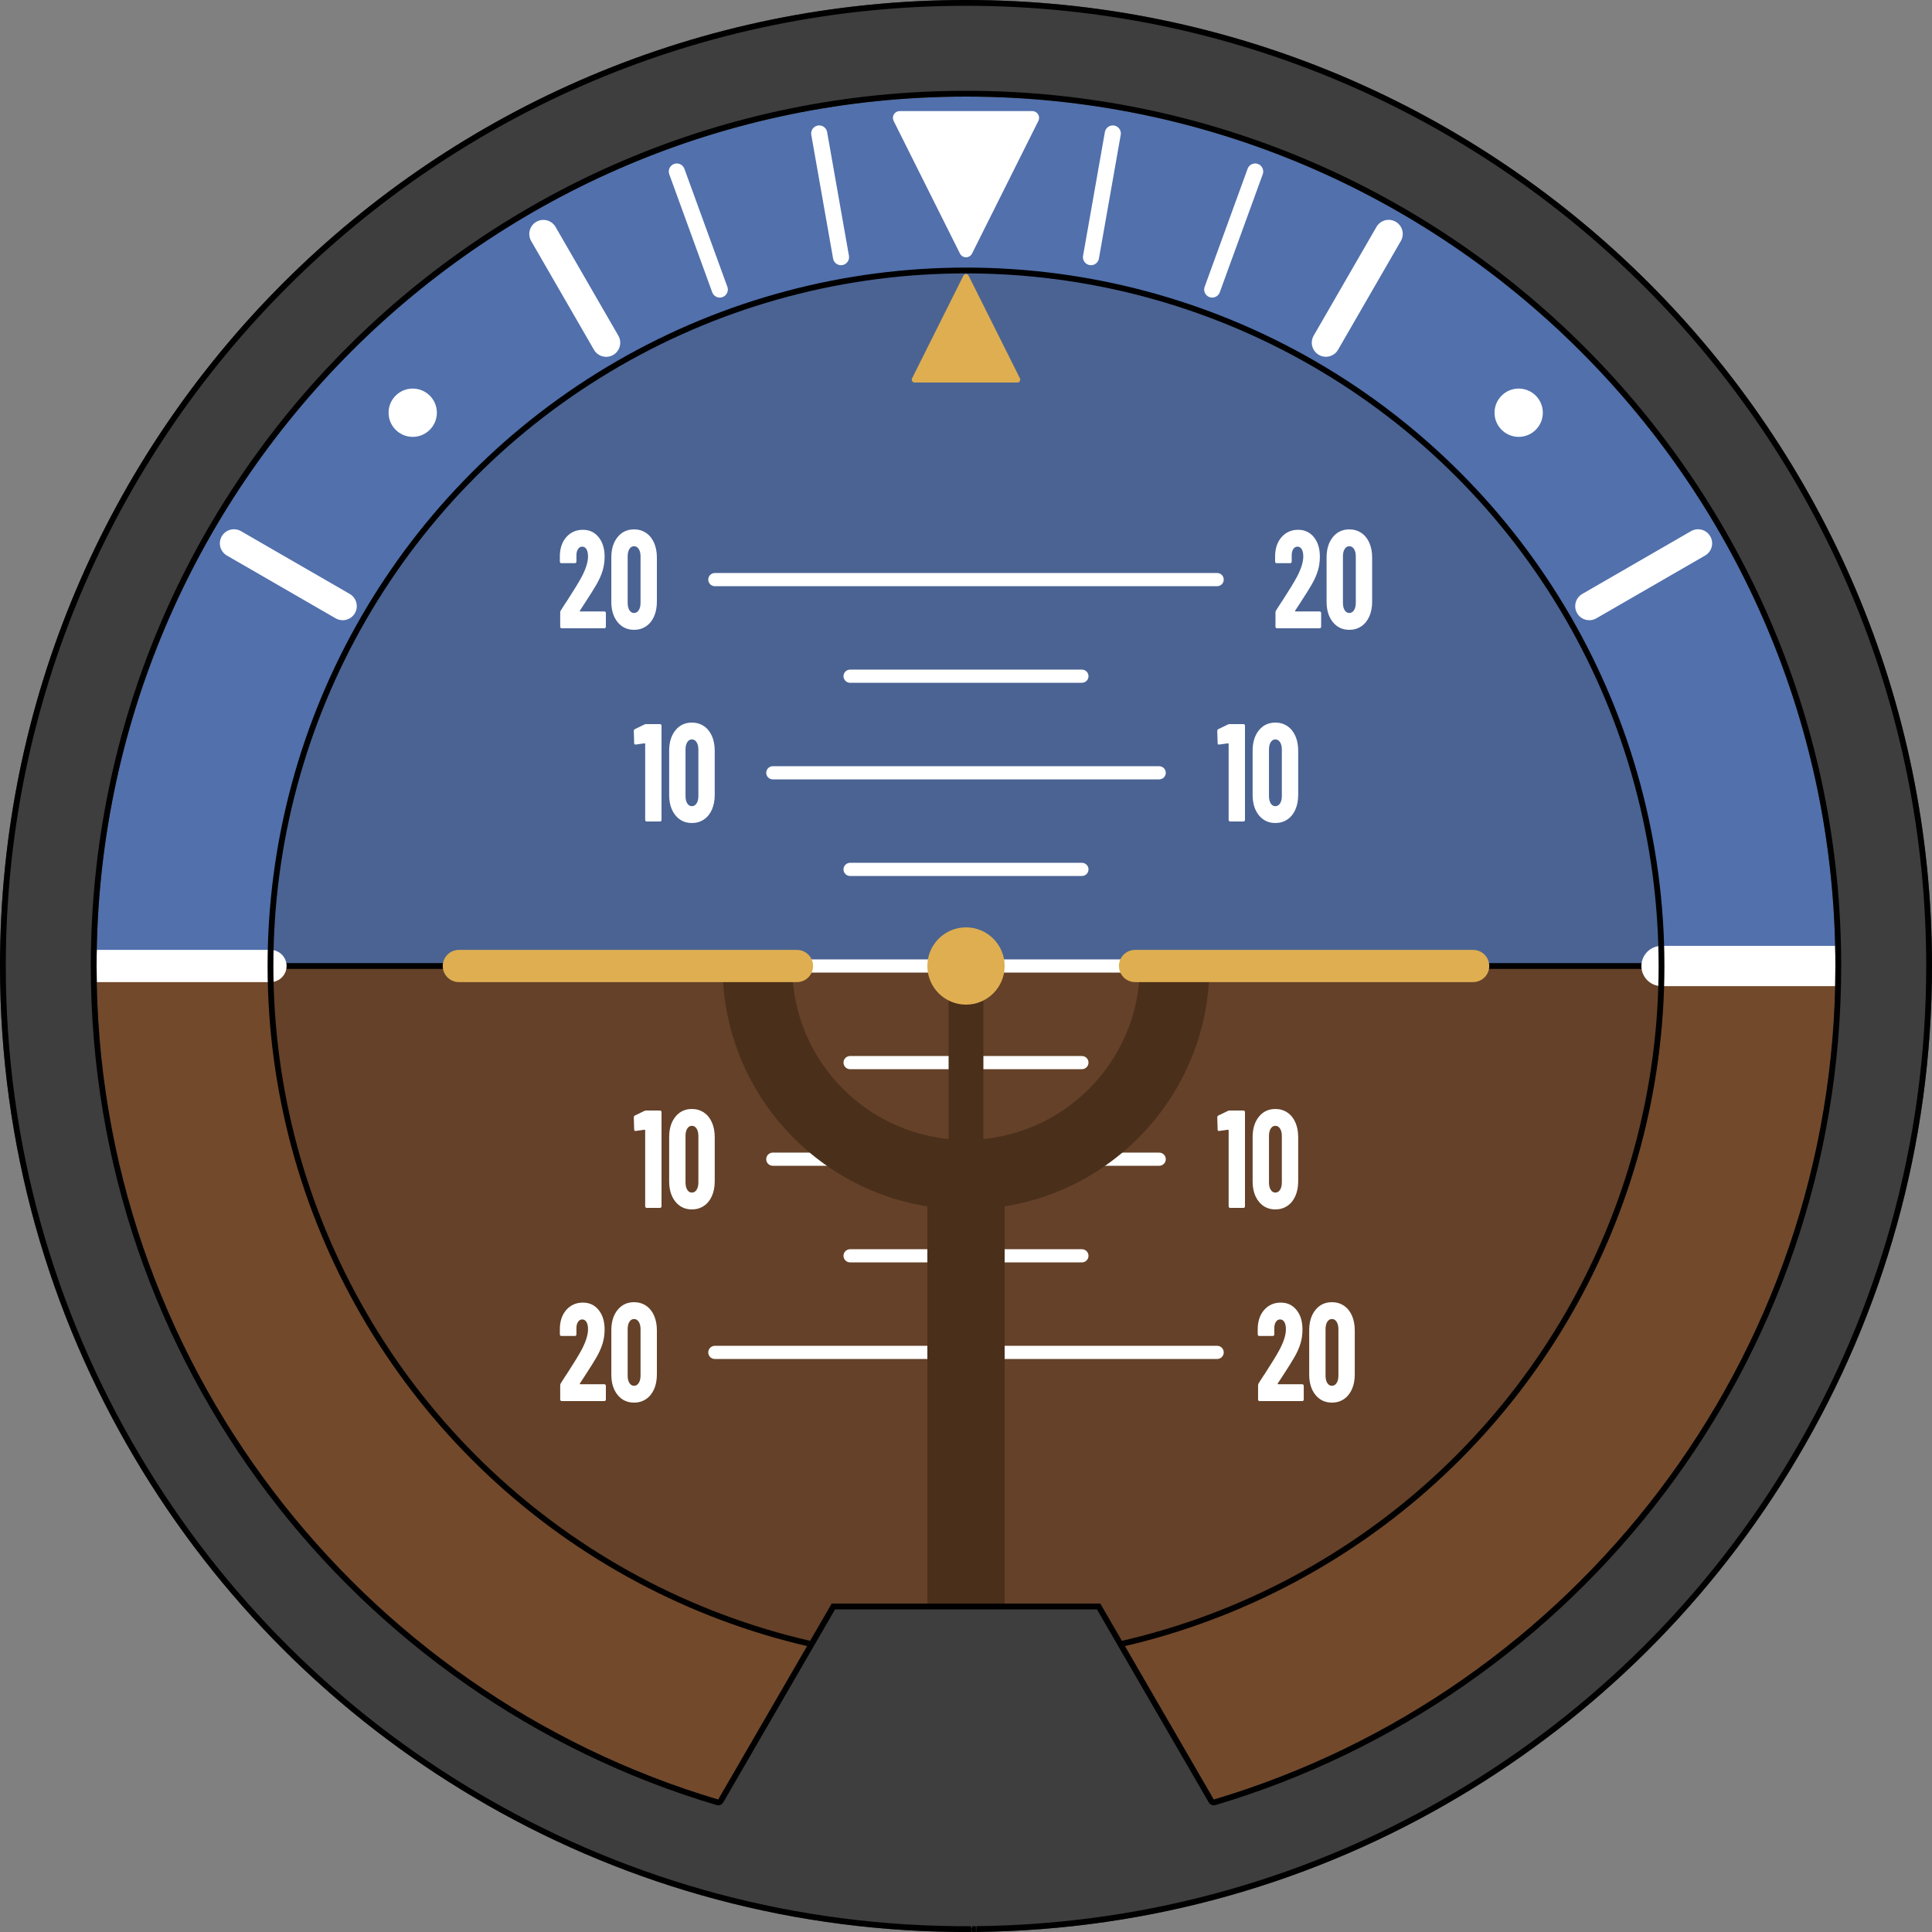 <?xml version="1.0" encoding="UTF-8" standalone="no"?>
<!DOCTYPE svg PUBLIC "-//W3C//DTD SVG 1.1//EN" "http://www.w3.org/Graphics/SVG/1.1/DTD/svg11.dtd">
<svg width="100%" height="100%" viewBox="0 0 1000 1000" version="1.1" xmlns="http://www.w3.org/2000/svg" xmlns:xlink="http://www.w3.org/1999/xlink" xml:space="preserve" xmlns:serif="http://www.serif.com/" style="fill-rule:evenodd;clip-rule:evenodd;stroke-linecap:round;stroke-linejoin:round;stroke-miterlimit:10;">
    <rect x="0" y="0" width="1000" height="1000" fill="#808080" stroke="none"/>
    <g id="Roll-gizmo" serif:id="Roll gizmo">
        <path id="Ground-background" serif:id="Ground background" d="M140,500C140,698.823 301.178,860 500,860C698.823,860 860,698.823 860,500L500,500L140,500Z" style="fill:#73492b;"/>
        <path id="Sky-background" serif:id="Sky background" d="M860,500C860,301.178 698.823,140 500,140C301.177,140 140,301.178 140,500L500,500L860,500Z" style="fill:#5170ac;"/>
        <g id="Pitch-gizmo" serif:id="Pitch gizmo">
            <path d="M140,500C140,698.823 301.178,860 500,860C698.823,860 860,698.823 860,500L500,500L140,500Z" style="fill:#644128;"/>
            <path d="M860,500C860,301.178 698.823,140 500,140C301.177,140 140,301.178 140,500L500,500L860,500Z" style="fill:#4a6393;"/>
            <path d="M140,500L860,500" style="fill:none;stroke:#000;stroke-width:3px;"/>
            <g id="Pitch-guides" serif:id="Pitch guides">
                <g id="_-20" serif:id="-20">
                    <path d="M661.38,716.056C661.3,716.152 661.28,716.248 661.32,716.344C661.36,716.44 661.44,716.488 661.56,716.488L674.1,716.488C674.3,716.488 674.47,716.572 674.61,716.74C674.75,716.908 674.82,717.112 674.82,717.352L674.82,724.336C674.82,724.576 674.75,724.78 674.61,724.948C674.47,725.116 674.3,725.2 674.1,725.2L651.9,725.2C651.7,725.2 651.53,725.116 651.39,724.948C651.25,724.78 651.18,724.576 651.18,724.336L651.18,717.064C651.18,716.632 651.28,716.272 651.48,715.984C653.08,713.44 654.2,711.712 654.84,710.8C658.36,705.376 660.86,701.272 662.34,698.488C664.5,694.36 665.58,690.88 665.58,688.048C665.58,686.416 665.31,685.156 664.77,684.268C664.23,683.38 663.5,682.936 662.58,682.936C661.66,682.936 660.92,683.38 660.36,684.268C659.8,685.156 659.54,686.296 659.58,687.688L659.58,690.64C659.58,690.88 659.51,691.084 659.37,691.252C659.23,691.42 659.06,691.504 658.86,691.504L651.72,691.504C651.52,691.504 651.35,691.42 651.21,691.252C651.07,691.084 651,690.88 651,690.64L651,687.256C651.16,683.32 652.34,680.164 654.54,677.788C656.74,675.412 659.54,674.224 662.94,674.224C666.3,674.224 669.01,675.496 671.07,678.04C673.13,680.584 674.16,683.944 674.16,688.12C674.16,690.616 673.83,692.992 673.17,695.248C672.51,697.504 671.44,699.928 669.96,702.52C668.84,704.488 666.92,707.56 664.2,711.736L661.38,716.056Z" style="fill:#fff;fill-rule:nonzero;"/>
                    <path d="M689.4,725.992C685.88,725.992 683.04,724.66 680.88,721.996C678.72,719.332 677.64,715.816 677.64,711.448L677.64,688.552C677.64,684.184 678.72,680.668 680.88,678.004C683.04,675.34 685.88,674.008 689.4,674.008C691.72,674.008 693.78,674.608 695.58,675.808C697.38,677.008 698.77,678.712 699.75,680.92C700.73,683.128 701.22,685.672 701.22,688.552L701.22,711.448C701.22,714.328 700.73,716.872 699.75,719.08C698.77,721.288 697.38,722.992 695.58,724.192C693.78,725.392 691.72,725.992 689.4,725.992ZM689.4,717.28C690.4,717.28 691.21,716.8 691.83,715.84C692.45,714.88 692.76,713.608 692.76,712.024L692.76,687.976C692.76,686.392 692.45,685.12 691.83,684.16C691.21,683.2 690.4,682.72 689.4,682.72C688.4,682.72 687.6,683.2 687,684.16C686.4,685.12 686.1,686.392 686.1,687.976L686.1,712.024C686.1,713.608 686.4,714.88 687,715.84C687.6,716.8 688.4,717.28 689.4,717.28Z" style="fill:#fff;fill-rule:nonzero;"/>
                    <path d="M370,700L630,700" style="fill:none;stroke:#fff;stroke-width:6.81px;"/>
                    <path d="M300.16,716.056C300.08,716.152 300.06,716.248 300.1,716.344C300.14,716.44 300.22,716.488 300.34,716.488L312.88,716.488C313.08,716.488 313.25,716.572 313.39,716.74C313.53,716.908 313.6,717.112 313.6,717.352L313.6,724.336C313.6,724.576 313.53,724.78 313.39,724.948C313.25,725.116 313.08,725.2 312.88,725.2L290.68,725.2C290.48,725.2 290.31,725.116 290.17,724.948C290.03,724.78 289.96,724.576 289.96,724.336L289.96,717.064C289.96,716.632 290.06,716.272 290.26,715.984C291.86,713.44 292.98,711.712 293.62,710.8C297.14,705.376 299.64,701.272 301.12,698.488C303.28,694.36 304.36,690.88 304.36,688.048C304.36,686.416 304.09,685.156 303.55,684.268C303.01,683.38 302.28,682.936 301.36,682.936C300.44,682.936 299.7,683.38 299.14,684.268C298.58,685.156 298.32,686.296 298.36,687.688L298.36,690.64C298.36,690.88 298.29,691.084 298.15,691.252C298.01,691.42 297.84,691.504 297.64,691.504L290.5,691.504C290.3,691.504 290.13,691.42 289.99,691.252C289.85,691.084 289.78,690.88 289.78,690.64L289.78,687.256C289.94,683.32 291.12,680.164 293.32,677.788C295.52,675.412 298.32,674.224 301.72,674.224C305.08,674.224 307.79,675.496 309.85,678.04C311.91,680.584 312.94,683.944 312.94,688.12C312.94,690.616 312.61,692.992 311.95,695.248C311.29,697.504 310.22,699.928 308.74,702.52C307.62,704.488 305.7,707.56 302.98,711.736L300.16,716.056Z" style="fill:#fff;fill-rule:nonzero;"/>
                    <path d="M328.18,725.992C324.66,725.992 321.82,724.66 319.66,721.996C317.5,719.332 316.42,715.816 316.42,711.448L316.42,688.552C316.42,684.184 317.5,680.668 319.66,678.004C321.82,675.34 324.66,674.008 328.18,674.008C330.5,674.008 332.56,674.608 334.36,675.808C336.16,677.008 337.55,678.712 338.53,680.92C339.51,683.128 340,685.672 340,688.552L340,711.448C340,714.328 339.51,716.872 338.53,719.08C337.55,721.288 336.16,722.992 334.36,724.192C332.56,725.392 330.5,725.992 328.18,725.992ZM328.18,717.28C329.18,717.28 329.99,716.8 330.61,715.84C331.23,714.88 331.54,713.608 331.54,712.024L331.54,687.976C331.54,686.392 331.23,685.12 330.61,684.16C329.99,683.2 329.18,682.72 328.18,682.72C327.18,682.72 326.38,683.2 325.78,684.16C325.18,685.12 324.88,686.392 324.88,687.976L324.88,712.024C324.88,713.608 325.18,714.88 325.78,715.84C326.38,716.8 327.18,717.28 328.18,717.28Z" style="fill:#fff;fill-rule:nonzero;"/>
                </g>
                <path id="_-15" serif:id="-15" d="M440,650L560,650" style="fill:none;stroke:#fff;stroke-width:6.81px;"/>
                <g id="_-10" serif:id="-10">
                    <path d="M635.52,575.016C635.84,574.872 636.14,574.8 636.42,574.8L643.68,574.8C643.88,574.8 644.05,574.884 644.19,575.052C644.33,575.22 644.4,575.424 644.4,575.664L644.4,624.336C644.4,624.576 644.33,624.78 644.19,624.948C644.05,625.116 643.88,625.2 643.68,625.2L636.66,625.2C636.46,625.2 636.29,625.116 636.15,624.948C636.01,624.78 635.94,624.576 635.94,624.336L635.94,585.024C635.94,584.832 635.84,584.736 635.64,584.736L631.02,585.384L630.9,585.384C630.46,585.384 630.24,585.12 630.24,584.592L630.06,578.4C630.06,577.92 630.24,577.584 630.6,577.392L635.52,575.016Z" style="fill:#fff;fill-rule:nonzero;"/>
                    <path d="M660.12,625.992C656.6,625.992 653.76,624.66 651.6,621.996C649.44,619.332 648.36,615.816 648.36,611.448L648.36,588.552C648.36,584.184 649.44,580.668 651.6,578.004C653.76,575.34 656.6,574.008 660.12,574.008C662.44,574.008 664.5,574.608 666.3,575.808C668.1,577.008 669.49,578.712 670.47,580.92C671.45,583.128 671.94,585.672 671.94,588.552L671.94,611.448C671.94,614.328 671.45,616.872 670.47,619.08C669.49,621.288 668.1,622.992 666.3,624.192C664.5,625.392 662.44,625.992 660.12,625.992ZM660.12,617.28C661.12,617.28 661.93,616.8 662.55,615.84C663.17,614.88 663.48,613.608 663.48,612.024L663.48,587.976C663.48,586.392 663.17,585.12 662.55,584.16C661.93,583.2 661.12,582.72 660.12,582.72C659.12,582.72 658.32,583.2 657.72,584.16C657.12,585.12 656.82,586.392 656.82,587.976L656.82,612.024C656.82,613.608 657.12,614.88 657.72,615.84C658.32,616.8 659.12,617.28 660.12,617.28Z" style="fill:#fff;fill-rule:nonzero;"/>
                    <path d="M400,600L600,600" style="fill:none;stroke:#fff;stroke-width:6.81px;"/>
                    <path d="M333.52,575.016C333.84,574.872 334.14,574.8 334.42,574.8L341.68,574.8C341.88,574.8 342.05,574.884 342.19,575.052C342.33,575.22 342.4,575.424 342.4,575.664L342.4,624.336C342.4,624.576 342.33,624.78 342.19,624.948C342.05,625.116 341.88,625.2 341.68,625.2L334.66,625.2C334.46,625.2 334.29,625.116 334.15,624.948C334.01,624.78 333.94,624.576 333.94,624.336L333.94,585.024C333.94,584.832 333.84,584.736 333.64,584.736L329.02,585.384L328.9,585.384C328.46,585.384 328.24,585.12 328.24,584.592L328.06,578.4C328.06,577.92 328.24,577.584 328.6,577.392L333.52,575.016Z" style="fill:#fff;fill-rule:nonzero;"/>
                    <path d="M358.12,625.992C354.6,625.992 351.76,624.66 349.6,621.996C347.44,619.332 346.36,615.816 346.36,611.448L346.36,588.552C346.36,584.184 347.44,580.668 349.6,578.004C351.76,575.34 354.6,574.008 358.12,574.008C360.44,574.008 362.5,574.608 364.3,575.808C366.1,577.008 367.49,578.712 368.47,580.92C369.45,583.128 369.94,585.672 369.94,588.552L369.94,611.448C369.94,614.328 369.45,616.872 368.47,619.08C367.49,621.288 366.1,622.992 364.3,624.192C362.5,625.392 360.44,625.992 358.12,625.992ZM358.12,617.28C359.12,617.28 359.93,616.8 360.55,615.84C361.17,614.88 361.48,613.608 361.48,612.024L361.48,587.976C361.48,586.392 361.17,585.12 360.55,584.16C359.93,583.2 359.12,582.72 358.12,582.72C357.12,582.72 356.32,583.2 355.72,584.16C355.12,585.12 354.82,586.392 354.82,587.976L354.82,612.024C354.82,613.608 355.12,614.88 355.72,615.84C356.32,616.8 357.12,617.28 358.12,617.28Z" style="fill:#fff;fill-rule:nonzero;"/>
                </g>
                <path id="_-5" serif:id="-5" d="M440,550L560,550" style="fill:none;stroke:#fff;stroke-width:6.81px;"/>
                <path id="_0" serif:id="0" d="M275,500L725,500" style="fill:none;stroke:#fff;stroke-width:6.81px;"/>
                <path id="_-51" serif:id="+5" d="M440,450L560,450" style="fill:none;stroke:#fff;stroke-width:6.81px;"/>
                <g id="_-101" serif:id="+10">
                    <path d="M635.52,375.016C635.84,374.872 636.14,374.8 636.42,374.8L643.68,374.8C643.88,374.8 644.05,374.884 644.19,375.052C644.33,375.22 644.4,375.424 644.4,375.664L644.4,424.336C644.4,424.576 644.33,424.78 644.19,424.948C644.05,425.116 643.88,425.2 643.68,425.2L636.66,425.2C636.46,425.2 636.29,425.116 636.15,424.948C636.01,424.78 635.94,424.576 635.94,424.336L635.94,385.024C635.94,384.832 635.84,384.736 635.64,384.736L631.02,385.384L630.9,385.384C630.46,385.384 630.24,385.12 630.24,384.592L630.06,378.4C630.06,377.92 630.24,377.584 630.6,377.392L635.52,375.016Z" style="fill:#fff;fill-rule:nonzero;"/>
                    <path d="M660.12,425.992C656.6,425.992 653.76,424.66 651.6,421.996C649.44,419.332 648.36,415.816 648.36,411.448L648.36,388.552C648.36,384.184 649.44,380.668 651.6,378.004C653.76,375.34 656.6,374.008 660.12,374.008C662.44,374.008 664.5,374.608 666.3,375.808C668.1,377.008 669.49,378.712 670.47,380.92C671.45,383.128 671.94,385.672 671.94,388.552L671.94,411.448C671.94,414.328 671.45,416.872 670.47,419.08C669.49,421.288 668.1,422.992 666.3,424.192C664.5,425.392 662.44,425.992 660.12,425.992ZM660.12,417.28C661.12,417.28 661.93,416.8 662.55,415.84C663.17,414.88 663.48,413.608 663.48,412.024L663.48,387.976C663.48,386.392 663.17,385.12 662.55,384.16C661.93,383.2 661.12,382.72 660.12,382.72C659.12,382.72 658.32,383.2 657.72,384.16C657.12,385.12 656.82,386.392 656.82,387.976L656.82,412.024C656.82,413.608 657.12,414.88 657.72,415.84C658.32,416.8 659.12,417.28 660.12,417.28Z" style="fill:#fff;fill-rule:nonzero;"/>
                    <path d="M400,400L600,400" style="fill:none;stroke:#fff;stroke-width:6.81px;"/>
                    <path d="M333.52,375.016C333.84,374.872 334.14,374.8 334.42,374.8L341.68,374.8C341.88,374.8 342.05,374.884 342.19,375.052C342.33,375.22 342.4,375.424 342.4,375.664L342.4,424.336C342.4,424.576 342.33,424.78 342.19,424.948C342.05,425.116 341.88,425.2 341.68,425.2L334.66,425.2C334.46,425.2 334.29,425.116 334.15,424.948C334.01,424.78 333.94,424.576 333.94,424.336L333.94,385.024C333.94,384.832 333.84,384.736 333.64,384.736L329.02,385.384L328.9,385.384C328.46,385.384 328.24,385.12 328.24,384.592L328.06,378.4C328.06,377.92 328.24,377.584 328.6,377.392L333.52,375.016Z" style="fill:#fff;fill-rule:nonzero;"/>
                    <path d="M358.12,425.992C354.6,425.992 351.76,424.66 349.6,421.996C347.44,419.332 346.36,415.816 346.36,411.448L346.36,388.552C346.36,384.184 347.44,380.668 349.6,378.004C351.76,375.34 354.6,374.008 358.12,374.008C360.44,374.008 362.5,374.608 364.3,375.808C366.1,377.008 367.49,378.712 368.47,380.92C369.45,383.128 369.94,385.672 369.94,388.552L369.94,411.448C369.94,414.328 369.45,416.872 368.47,419.08C367.49,421.288 366.1,422.992 364.3,424.192C362.5,425.392 360.44,425.992 358.12,425.992ZM358.12,417.28C359.12,417.28 359.93,416.8 360.55,415.84C361.17,414.88 361.48,413.608 361.48,412.024L361.48,387.976C361.48,386.392 361.17,385.12 360.55,384.16C359.93,383.2 359.12,382.72 358.12,382.72C357.12,382.72 356.32,383.2 355.72,384.16C355.12,385.12 354.82,386.392 354.82,387.976L354.82,412.024C354.82,413.608 355.12,414.88 355.72,415.84C356.32,416.8 357.12,417.28 358.12,417.28Z" style="fill:#fff;fill-rule:nonzero;"/>
                </g>
                <path id="_-151" serif:id="+15" d="M440,350L560,350" style="fill:none;stroke:#fff;stroke-width:6.81px;"/>
                <g id="_-201" serif:id="+20">
                    <path d="M670.38,316.056C670.3,316.152 670.28,316.248 670.32,316.344C670.36,316.44 670.44,316.488 670.56,316.488L683.1,316.488C683.3,316.488 683.47,316.572 683.61,316.74C683.75,316.908 683.82,317.112 683.82,317.352L683.82,324.336C683.82,324.576 683.75,324.78 683.61,324.948C683.47,325.116 683.3,325.2 683.1,325.2L660.9,325.2C660.7,325.2 660.53,325.116 660.39,324.948C660.25,324.78 660.18,324.576 660.18,324.336L660.18,317.064C660.18,316.632 660.28,316.272 660.48,315.984C662.08,313.44 663.2,311.712 663.84,310.8C667.36,305.376 669.86,301.272 671.34,298.488C673.5,294.36 674.58,290.88 674.58,288.048C674.58,286.416 674.31,285.156 673.77,284.268C673.23,283.38 672.5,282.936 671.58,282.936C670.66,282.936 669.92,283.38 669.36,284.268C668.8,285.156 668.54,286.296 668.58,287.688L668.58,290.64C668.58,290.88 668.51,291.084 668.37,291.252C668.23,291.42 668.06,291.504 667.86,291.504L660.72,291.504C660.52,291.504 660.35,291.42 660.21,291.252C660.07,291.084 660,290.88 660,290.64L660,287.256C660.16,283.32 661.34,280.164 663.54,277.788C665.74,275.412 668.54,274.224 671.94,274.224C675.3,274.224 678.01,275.496 680.07,278.04C682.13,280.584 683.16,283.944 683.16,288.12C683.16,290.616 682.83,292.992 682.17,295.248C681.51,297.504 680.44,299.928 678.96,302.52C677.84,304.488 675.92,307.56 673.2,311.736L670.38,316.056Z" style="fill:#fff;fill-rule:nonzero;"/>
                    <path d="M698.4,325.992C694.88,325.992 692.04,324.66 689.88,321.996C687.72,319.332 686.64,315.816 686.64,311.448L686.64,288.552C686.64,284.184 687.72,280.668 689.88,278.004C692.04,275.34 694.88,274.008 698.4,274.008C700.72,274.008 702.78,274.608 704.58,275.808C706.38,277.008 707.77,278.712 708.75,280.92C709.73,283.128 710.22,285.672 710.22,288.552L710.22,311.448C710.22,314.328 709.73,316.872 708.75,319.08C707.77,321.288 706.38,322.992 704.58,324.192C702.78,325.392 700.72,325.992 698.4,325.992ZM698.4,317.28C699.4,317.28 700.21,316.8 700.83,315.84C701.45,314.88 701.76,313.608 701.76,312.024L701.76,287.976C701.76,286.392 701.45,285.12 700.83,284.16C700.21,283.2 699.4,282.72 698.4,282.72C697.4,282.72 696.6,283.2 696,284.16C695.4,285.12 695.1,286.392 695.1,287.976L695.1,312.024C695.1,313.608 695.4,314.88 696,315.84C696.6,316.8 697.4,317.28 698.4,317.28Z" style="fill:#fff;fill-rule:nonzero;"/>
                    <path d="M370,300L630,300" style="fill:none;stroke:#fff;stroke-width:6.81px;"/>
                    <path d="M300.16,316.056C300.08,316.152 300.06,316.248 300.1,316.344C300.14,316.44 300.22,316.488 300.34,316.488L312.88,316.488C313.08,316.488 313.25,316.572 313.39,316.74C313.53,316.908 313.6,317.112 313.6,317.352L313.6,324.336C313.6,324.576 313.53,324.78 313.39,324.948C313.25,325.116 313.08,325.2 312.88,325.2L290.68,325.2C290.48,325.2 290.31,325.116 290.17,324.948C290.03,324.78 289.96,324.576 289.96,324.336L289.96,317.064C289.96,316.632 290.06,316.272 290.26,315.984C291.86,313.44 292.98,311.712 293.62,310.8C297.14,305.376 299.64,301.272 301.12,298.488C303.28,294.36 304.36,290.88 304.36,288.048C304.36,286.416 304.09,285.156 303.55,284.268C303.01,283.38 302.28,282.936 301.36,282.936C300.44,282.936 299.7,283.38 299.14,284.268C298.58,285.156 298.32,286.296 298.36,287.688L298.36,290.64C298.36,290.88 298.29,291.084 298.15,291.252C298.01,291.42 297.84,291.504 297.64,291.504L290.5,291.504C290.3,291.504 290.13,291.42 289.99,291.252C289.85,291.084 289.78,290.88 289.78,290.64L289.78,287.256C289.94,283.32 291.12,280.164 293.32,277.788C295.52,275.412 298.32,274.224 301.72,274.224C305.08,274.224 307.79,275.496 309.85,278.04C311.91,280.584 312.94,283.944 312.94,288.12C312.94,290.616 312.61,292.992 311.95,295.248C311.29,297.504 310.22,299.928 308.74,302.52C307.62,304.488 305.7,307.56 302.98,311.736L300.16,316.056Z" style="fill:#fff;fill-rule:nonzero;"/>
                    <path d="M328.18,325.992C324.66,325.992 321.82,324.66 319.66,321.996C317.5,319.332 316.42,315.816 316.42,311.448L316.42,288.552C316.42,284.184 317.5,280.668 319.66,278.004C321.82,275.34 324.66,274.008 328.18,274.008C330.5,274.008 332.56,274.608 334.36,275.808C336.16,277.008 337.55,278.712 338.53,280.92C339.51,283.128 340,285.672 340,288.552L340,311.448C340,314.328 339.51,316.872 338.53,319.08C337.55,321.288 336.16,322.992 334.36,324.192C332.56,325.392 330.5,325.992 328.18,325.992ZM328.18,317.28C329.18,317.28 329.99,316.8 330.61,315.84C331.23,314.88 331.54,313.608 331.54,312.024L331.54,287.976C331.54,286.392 331.23,285.12 330.61,284.16C329.99,283.2 329.18,282.72 328.18,282.72C327.18,282.72 326.38,283.2 325.78,284.16C325.18,285.12 324.88,286.392 324.88,287.976L324.88,312.024C324.88,313.608 325.18,314.88 325.78,315.84C326.38,316.8 327.18,317.28 328.18,317.28Z" style="fill:#fff;fill-rule:nonzero;"/>
                </g>
            </g>
        </g>
        <path id="Ground-arc" serif:id="Ground arc" d="M50,500C50,748.528 251.472,950 500,950C748.528,950 950,748.528 950,500L860,500C860,698.823 698.823,860 500,860C301.178,860 140,698.823 140,500L50,500Z" style="fill:#73492b;"/>
        <path id="Sky-arc" serif:id="Sky arc" d="M950,500C950,251.472 748.528,50 500,50C251.472,50 50,251.472 50,500L140,500C140,301.177 301.178,140 500,140C698.823,140 860,301.177 860,500L950,500Z" style="fill:#5170ac;"/>
        <g id="Roll-guides" serif:id="Roll guides">
            <path d="M860,500L950,500" style="fill:none;stroke:#fff;stroke-width:20.83px;stroke-linecap:butt;"/>
            <path d="M822.62,313.735L878.912,281.235" style="fill:none;stroke:#fff;stroke-width:14.58px;"/>
            <circle cx="786.067" cy="213.622" r="12.5" style="fill:#fff;"/>
            <path d="M686.27,177.371L718.77,121.079" style="fill:none;stroke:#fff;stroke-width:14.58px;"/>
            <path d="M627.44,149.861L649.672,88.781" style="fill:none;stroke:#fff;stroke-width:8.33px;"/>
            <path d="M564.695,133.098L575.982,69.085" style="fill:none;stroke:#fff;stroke-width:8.33px;"/>
            <path d="M503.13,131.239C502.538,132.425 501.326,133.174 500,133.174C498.674,133.174 497.462,132.425 496.87,131.239C489.192,115.883 469.543,76.586 462.533,62.565C461.99,61.48 462.048,60.192 462.686,59.16C463.324,58.128 464.45,57.5 465.663,57.5L534.337,57.5C535.55,57.5 536.676,58.128 537.314,59.16C537.952,60.192 538.01,61.48 537.467,62.565C530.457,76.586 510.808,115.883 503.13,131.239Z" style="fill:#fff;"/>
            <path d="M435.305,133.098L424.018,69.085" style="fill:none;stroke:#fff;stroke-width:8.33px;"/>
            <path d="M372.56,149.861L350.328,88.781" style="fill:none;stroke:#fff;stroke-width:8.33px;"/>
            <path d="M313.747,177.401L281.247,121.109" style="fill:none;stroke:#fff;stroke-width:14.58px;"/>
            <circle cx="213.622" cy="213.622" r="12.5" style="fill:#fff;"/>
            <path d="M177.38,313.735L121.088,281.235" style="fill:none;stroke:#fff;stroke-width:14.58px;"/>
            <path d="M50,500L140,500" style="fill:none;stroke:#fff;stroke-width:16.67px;stroke-linecap:butt;"/>
        </g>
    </g>
    <g id="Pitch-and-yaw-Index" serif:id="Pitch and yaw Index">
        <path d="M520,610L480,610L480,857.5C480,858.881 481.119,860 482.5,860C489.682,860 510.318,860 517.5,860C518.881,860 520,858.881 520,857.5C520,831.416 520,610 520,610Z" style="fill:#4a2f1b;"/>
        <path d="M374,500C374,569.588 430.412,626 500,626C569.588,626 626,569.588 626,500L590.017,500C590.017,549.715 549.715,590.017 500,590.017C450.285,590.017 409.983,549.715 409.983,500L374,500Z" style="fill:#4a2f1b;"/>
        <rect x="491" y="500" width="18" height="126" style="fill:#4a2f1b;"/>
        <path d="M587.5,500L762.5,500" style="fill:none;stroke:#deae51;stroke-width:16.67px;"/>
        <path d="M237.5,500L412.5,500" style="fill:none;stroke:#deae51;stroke-width:16.67px;"/>
        <circle cx="500" cy="500" r="20" style="fill:#deae51;"/>
    </g>
    <path id="Roll-index" serif:id="Roll index" d="M498.658,142.683C498.912,142.175 499.432,141.854 500,141.854C500.568,141.854 501.088,142.175 501.342,142.683C506.284,152.568 523.422,186.843 527.915,195.829C528.147,196.294 528.122,196.846 527.849,197.289C527.576,197.731 527.093,198 526.573,198C517.127,198 482.873,198 473.427,198C472.907,198 472.424,197.731 472.151,197.289C471.878,196.846 471.853,196.294 472.085,195.829C476.578,186.843 493.716,152.568 498.658,142.683Z" style="fill:#deae51;"/>
    <circle cx="500" cy="500" r="360" style="fill:none;stroke:#000;stroke-width:3px;"/>
    <path d="M500,1000C499.536,1000 499.071,999.999 498.584,999.998L498.384,999.997L498.194,999.997L497.907,999.996L496.871,999.99L496.769,999.99L496.391,999.987L495.816,999.983L495.563,999.98L495.155,999.977L494.812,999.973L494.771,999.973L494.572,999.97C403.641,998.996 318.501,973.702 245.338,930.287C174.043,888.096 113.172,828.17 69.613,754.493C25.399,679.944 0,592.915 0,500C0,224.042 224.042,0 500,0C775.958,0 1000,224.042 1000,500C1000,592.915 974.601,679.944 930.387,754.493C886.825,828.175 825.955,888.099 754.662,930.287C681.503,973.707 596.361,999.001 505.428,999.97L505.229,999.973L505.188,999.973L504.845,999.977L504.437,999.98L504.184,999.983L503.609,999.987L503.231,999.99L503.129,999.99L502.093,999.996L501.806,999.997L501.616,999.997L501.416,999.998L501.047,999.999L500,1000ZM628.245,931.431C814.212,876.159 950,703.812 950,500C950,251.638 748.362,50 500,50C251.638,50 50,251.638 50,500C50,703.812 185.788,876.159 371.755,931.431L430.5,830L569.5,830L628.245,931.431Z" style="fill:#3e3e3e;"/>
    <path d="M502.906,999.991L502.093,999.996L501.806,999.997L501.616,999.997L501.416,999.998L501.047,999.999L500,1000C499.536,1000 499.071,999.999 498.584,999.998L498.384,999.997L498.194,999.997L497.907,999.996L496.871,999.99L496.769,999.99L496.391,999.987L495.816,999.983L495.563,999.98L495.155,999.977L494.812,999.973L494.771,999.973L494.572,999.97C403.641,998.996 318.501,973.702 245.338,930.287C174.043,888.096 113.172,828.17 69.613,754.493C25.399,679.944 0,592.915 0,500C0,224.042 224.042,0 500,0C775.958,0 1000,224.042 1000,500C1000,592.915 974.601,679.944 930.387,754.493C886.825,828.175 825.955,888.099 754.662,930.287C681.503,973.707 596.361,999.001 505.428,999.97L505.413,999.971L505.397,996.971C595.782,996.007 680.412,970.866 753.131,927.708L753.134,927.706C823.999,885.77 884.504,826.206 927.805,752.966L927.807,752.963C971.755,678.862 997,592.356 997,500C997,225.698 774.302,3 500,3C225.698,3 3,225.698 3,500C3,592.356 28.245,678.862 72.193,752.963L72.195,752.966C115.493,826.201 175.999,885.768 246.866,927.706L246.869,927.707C319.592,970.861 404.22,996.002 494.604,996.971L494.612,996.971C494.643,996.971 494.674,996.972 494.705,996.973C494.736,996.973 494.768,996.973 494.8,996.973C494.818,996.973 494.836,996.973 494.855,996.973L495.18,996.977L495.19,996.977L495.577,996.98C495.584,996.98 495.591,996.98 495.598,996.98L495.838,996.983L496.413,996.987L496.788,996.99C496.821,996.99 496.854,996.991 496.887,996.992L496.887,996.99C496.887,996.99 497.903,996.996 497.898,996.996C497.907,996.996 497.916,996.996 497.925,996.996L498.197,996.997C498.203,996.997 498.216,996.997 498.216,996.997C498.317,996.997 498.413,997.002 498.504,997.011C498.529,997.002 498.555,996.998 498.583,996.998L498.594,996.998C499.077,996.999 499.538,997 499.999,997L501.043,996.999L501.043,997.016C501.116,997.004 501.194,996.998 501.277,996.998C501.336,996.998 501.394,997 501.45,997.004C501.488,997 501.527,996.998 501.568,996.998C501.644,996.997 501.716,997 501.786,997.005C501.792,997.006 501.797,997.006 501.803,997.007L501.803,996.997L502.077,996.996L503.113,996.99C502.827,996.992 502.551,997.033 502.29,997.109C503.31,997.482 503.261,998.736 502.906,999.991ZM505.409,999.971L505.309,999.972L505.389,996.971L505.409,999.971ZM505.215,999.973L505.194,999.973L505.2,996.973L505.215,999.973ZM505.167,999.973L504.845,999.977L504.833,999.977L504.82,996.977L505.145,996.973L505.167,999.973ZM504.828,999.977L504.437,999.98L504.43,999.98L504.423,996.98L504.81,996.977L504.828,999.977ZM504.419,999.98L504.184,999.983L503.609,999.987L503.598,999.987L503.587,996.987L504.162,996.983L504.402,996.98L504.419,999.98ZM503.592,999.987L503.231,999.99L503.223,999.99L503.216,996.99L503.574,996.987L503.592,999.987ZM503.223,999.99L503.172,999.99L503.214,996.99L503.223,999.99ZM625.649,932.934L567.771,833C567.771,833 432.229,833 432.229,833L374.351,932.934C373.656,934.134 372.229,934.701 370.9,934.306C183.694,878.666 47,705.171 47,500C47,249.983 249.983,47 500,47C750.017,47 953,249.983 953,500C953,705.171 816.306,878.666 629.1,934.306C627.771,934.701 626.344,934.134 625.649,932.934ZM628.245,931.431C814.212,876.159 950,703.812 950,500C950,251.638 748.362,50 500,50C251.638,50 50,251.638 50,500C50,703.812 185.788,876.159 371.755,931.431L430.5,830L569.5,830L628.245,931.431Z"/>
</svg>
